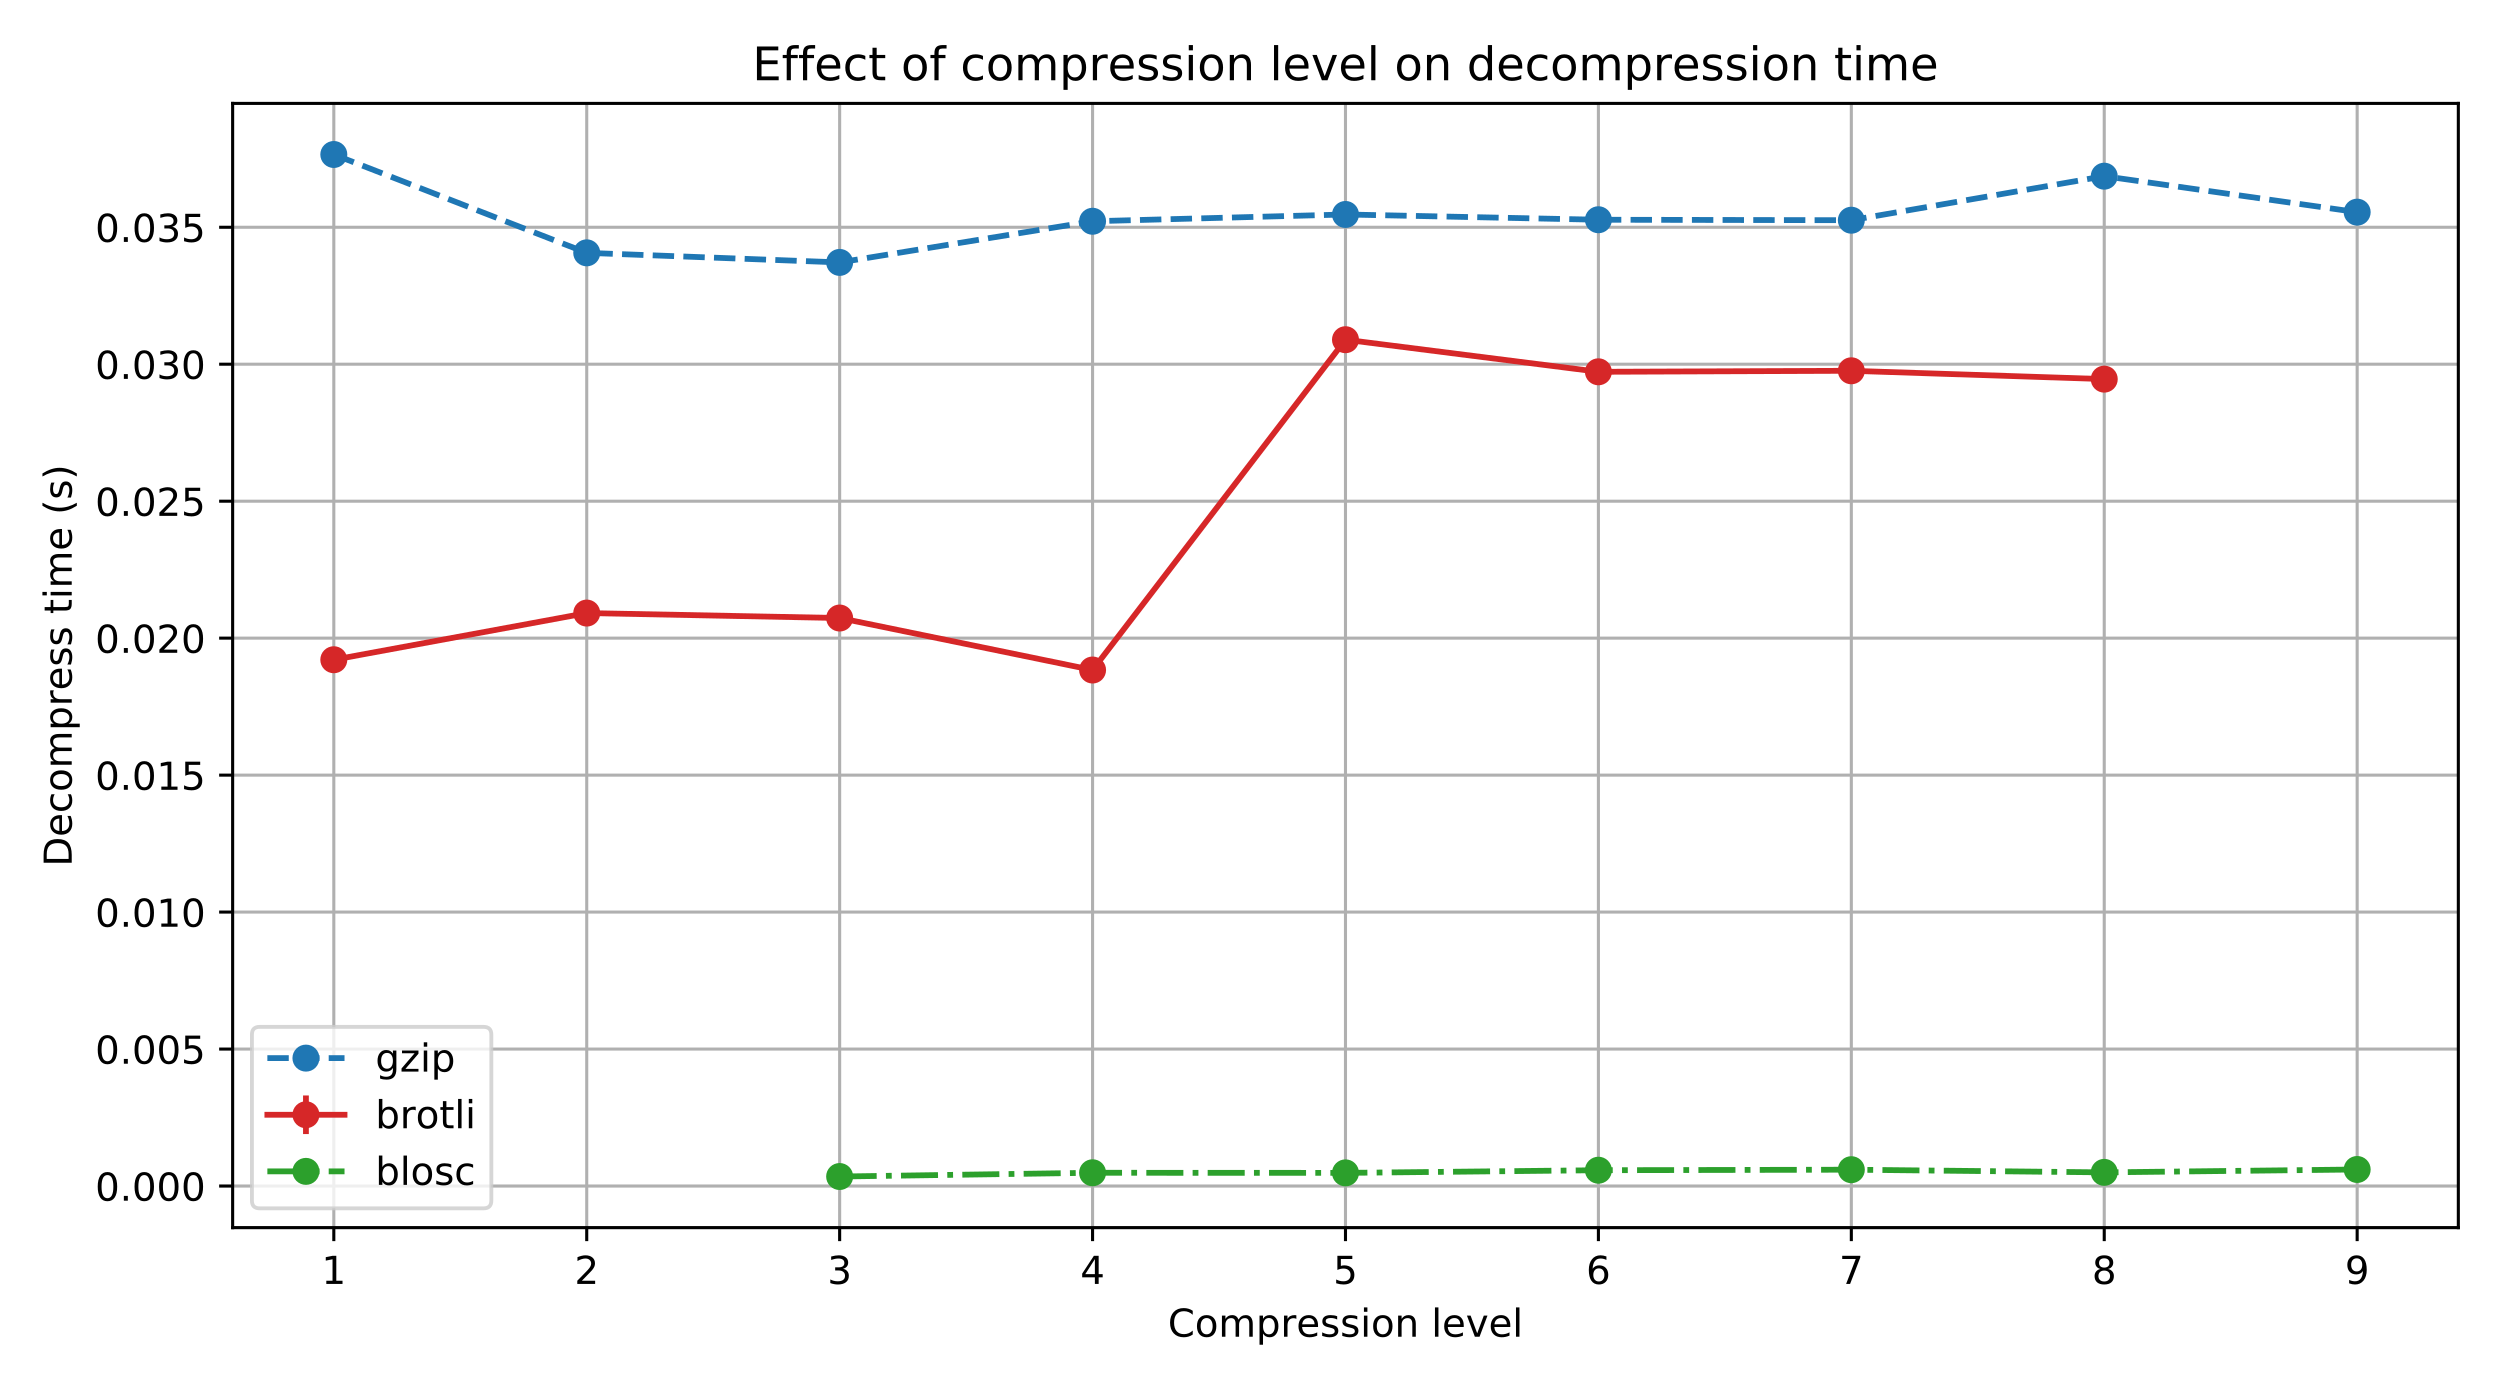 <?xml version="1.0" encoding="utf-8" standalone="no"?>
<!DOCTYPE svg PUBLIC "-//W3C//DTD SVG 1.1//EN"
  "http://www.w3.org/Graphics/SVG/1.1/DTD/svg11.dtd">
<!-- Created with matplotlib (https://matplotlib.org/) -->
<svg height="360pt" version="1.1" viewBox="0 0 648 360" width="648pt" xmlns="http://www.w3.org/2000/svg" xmlns:xlink="http://www.w3.org/1999/xlink">
 <defs>
  <style type="text/css">
*{stroke-linecap:butt;stroke-linejoin:round;}
  </style>
 </defs>
 <g id="figure_1">
  <g id="patch_1">
   <path d="M 0 360 
L 648 360 
L 648 0 
L 0 0 
z
" style="fill:#ffffff;"/>
  </g>
  <g id="axes_1">
   <g id="patch_2">
    <path d="M 60.3 318.2 
L 637.2 318.2 
L 637.2 26.8 
L 60.3 26.8 
z
" style="fill:#ffffff;"/>
   </g>
   <g id="matplotlib.axis_1">
    <g id="xtick_1">
     <g id="line2d_1">
      <path clip-path="url(#p9426f9b25c)" d="M 86.523 318.2 
L 86.523 26.8 
" style="fill:none;stroke:#b0b0b0;stroke-linecap:square;stroke-width:0.8;"/>
     </g>
     <g id="line2d_2">
      <defs>
       <path d="M 0 0 
L 0 3.5 
" id="mb337943e63" style="stroke:#000000;stroke-width:0.8;"/>
      </defs>
      <g>
       <use style="stroke:#000000;stroke-width:0.8;" x="86.523" xlink:href="#mb337943e63" y="318.2"/>
      </g>
     </g>
     <g id="text_1">
      <!-- 1 -->
      <defs>
       <path d="M 12.406 8.297 
L 28.516 8.297 
L 28.516 63.922 
L 10.984 60.406 
L 10.984 69.391 
L 28.422 72.906 
L 38.281 72.906 
L 38.281 8.297 
L 54.391 8.297 
L 54.391 0 
L 12.406 0 
z
" id="DejaVuSans-49"/>
      </defs>
      <g transform="translate(83.341 332.798)scale(0.1 -0.1)">
       <use xlink:href="#DejaVuSans-49"/>
      </g>
     </g>
    </g>
    <g id="xtick_2">
     <g id="line2d_3">
      <path clip-path="url(#p9426f9b25c)" d="M 152.08 318.2 
L 152.08 26.8 
" style="fill:none;stroke:#b0b0b0;stroke-linecap:square;stroke-width:0.8;"/>
     </g>
     <g id="line2d_4">
      <g>
       <use style="stroke:#000000;stroke-width:0.8;" x="152.08" xlink:href="#mb337943e63" y="318.2"/>
      </g>
     </g>
     <g id="text_2">
      <!-- 2 -->
      <defs>
       <path d="M 19.188 8.297 
L 53.609 8.297 
L 53.609 0 
L 7.328 0 
L 7.328 8.297 
Q 12.938 14.109 22.625 23.891 
Q 32.328 33.688 34.812 36.531 
Q 39.547 41.844 41.422 45.531 
Q 43.312 49.219 43.312 52.781 
Q 43.312 58.594 39.234 62.25 
Q 35.156 65.922 28.609 65.922 
Q 23.969 65.922 18.812 64.312 
Q 13.672 62.703 7.812 59.422 
L 7.812 69.391 
Q 13.766 71.781 18.938 73 
Q 24.125 74.219 28.422 74.219 
Q 39.75 74.219 46.484 68.547 
Q 53.219 62.891 53.219 53.422 
Q 53.219 48.922 51.531 44.891 
Q 49.859 40.875 45.406 35.406 
Q 44.188 33.984 37.641 27.219 
Q 31.109 20.453 19.188 8.297 
z
" id="DejaVuSans-50"/>
      </defs>
      <g transform="translate(148.898 332.798)scale(0.1 -0.1)">
       <use xlink:href="#DejaVuSans-50"/>
      </g>
     </g>
    </g>
    <g id="xtick_3">
     <g id="line2d_5">
      <path clip-path="url(#p9426f9b25c)" d="M 217.636 318.2 
L 217.636 26.8 
" style="fill:none;stroke:#b0b0b0;stroke-linecap:square;stroke-width:0.8;"/>
     </g>
     <g id="line2d_6">
      <g>
       <use style="stroke:#000000;stroke-width:0.8;" x="217.636" xlink:href="#mb337943e63" y="318.2"/>
      </g>
     </g>
     <g id="text_3">
      <!-- 3 -->
      <defs>
       <path d="M 40.578 39.312 
Q 47.656 37.797 51.625 33 
Q 55.609 28.219 55.609 21.188 
Q 55.609 10.406 48.188 4.484 
Q 40.766 -1.422 27.094 -1.422 
Q 22.516 -1.422 17.656 -0.516 
Q 12.797 0.391 7.625 2.203 
L 7.625 11.719 
Q 11.719 9.328 16.594 8.109 
Q 21.484 6.891 26.812 6.891 
Q 36.078 6.891 40.938 10.547 
Q 45.797 14.203 45.797 21.188 
Q 45.797 27.641 41.281 31.266 
Q 36.766 34.906 28.719 34.906 
L 20.219 34.906 
L 20.219 43.016 
L 29.109 43.016 
Q 36.375 43.016 40.234 45.922 
Q 44.094 48.828 44.094 54.297 
Q 44.094 59.906 40.109 62.906 
Q 36.141 65.922 28.719 65.922 
Q 24.656 65.922 20.016 65.031 
Q 15.375 64.156 9.812 62.312 
L 9.812 71.094 
Q 15.438 72.656 20.344 73.438 
Q 25.25 74.219 29.594 74.219 
Q 40.828 74.219 47.359 69.109 
Q 53.906 64.016 53.906 55.328 
Q 53.906 49.266 50.438 45.094 
Q 46.969 40.922 40.578 39.312 
z
" id="DejaVuSans-51"/>
      </defs>
      <g transform="translate(214.455 332.798)scale(0.1 -0.1)">
       <use xlink:href="#DejaVuSans-51"/>
      </g>
     </g>
    </g>
    <g id="xtick_4">
     <g id="line2d_7">
      <path clip-path="url(#p9426f9b25c)" d="M 283.193 318.2 
L 283.193 26.8 
" style="fill:none;stroke:#b0b0b0;stroke-linecap:square;stroke-width:0.8;"/>
     </g>
     <g id="line2d_8">
      <g>
       <use style="stroke:#000000;stroke-width:0.8;" x="283.193" xlink:href="#mb337943e63" y="318.2"/>
      </g>
     </g>
     <g id="text_4">
      <!-- 4 -->
      <defs>
       <path d="M 37.797 64.312 
L 12.891 25.391 
L 37.797 25.391 
z
M 35.203 72.906 
L 47.609 72.906 
L 47.609 25.391 
L 58.016 25.391 
L 58.016 17.188 
L 47.609 17.188 
L 47.609 0 
L 37.797 0 
L 37.797 17.188 
L 4.891 17.188 
L 4.891 26.703 
z
" id="DejaVuSans-52"/>
      </defs>
      <g transform="translate(280.012 332.798)scale(0.1 -0.1)">
       <use xlink:href="#DejaVuSans-52"/>
      </g>
     </g>
    </g>
    <g id="xtick_5">
     <g id="line2d_9">
      <path clip-path="url(#p9426f9b25c)" d="M 348.75 318.2 
L 348.75 26.8 
" style="fill:none;stroke:#b0b0b0;stroke-linecap:square;stroke-width:0.8;"/>
     </g>
     <g id="line2d_10">
      <g>
       <use style="stroke:#000000;stroke-width:0.8;" x="348.75" xlink:href="#mb337943e63" y="318.2"/>
      </g>
     </g>
     <g id="text_5">
      <!-- 5 -->
      <defs>
       <path d="M 10.797 72.906 
L 49.516 72.906 
L 49.516 64.594 
L 19.828 64.594 
L 19.828 46.734 
Q 21.969 47.469 24.109 47.828 
Q 26.266 48.188 28.422 48.188 
Q 40.625 48.188 47.75 41.5 
Q 54.891 34.812 54.891 23.391 
Q 54.891 11.625 47.562 5.094 
Q 40.234 -1.422 26.906 -1.422 
Q 22.312 -1.422 17.547 -0.641 
Q 12.797 0.141 7.719 1.703 
L 7.719 11.625 
Q 12.109 9.234 16.797 8.062 
Q 21.484 6.891 26.703 6.891 
Q 35.156 6.891 40.078 11.328 
Q 45.016 15.766 45.016 23.391 
Q 45.016 31 40.078 35.438 
Q 35.156 39.891 26.703 39.891 
Q 22.75 39.891 18.812 39.016 
Q 14.891 38.141 10.797 36.281 
z
" id="DejaVuSans-53"/>
      </defs>
      <g transform="translate(345.569 332.798)scale(0.1 -0.1)">
       <use xlink:href="#DejaVuSans-53"/>
      </g>
     </g>
    </g>
    <g id="xtick_6">
     <g id="line2d_11">
      <path clip-path="url(#p9426f9b25c)" d="M 414.307 318.2 
L 414.307 26.8 
" style="fill:none;stroke:#b0b0b0;stroke-linecap:square;stroke-width:0.8;"/>
     </g>
     <g id="line2d_12">
      <g>
       <use style="stroke:#000000;stroke-width:0.8;" x="414.307" xlink:href="#mb337943e63" y="318.2"/>
      </g>
     </g>
     <g id="text_6">
      <!-- 6 -->
      <defs>
       <path d="M 33.016 40.375 
Q 26.375 40.375 22.484 35.828 
Q 18.609 31.297 18.609 23.391 
Q 18.609 15.531 22.484 10.953 
Q 26.375 6.391 33.016 6.391 
Q 39.656 6.391 43.531 10.953 
Q 47.406 15.531 47.406 23.391 
Q 47.406 31.297 43.531 35.828 
Q 39.656 40.375 33.016 40.375 
z
M 52.594 71.297 
L 52.594 62.312 
Q 48.875 64.062 45.094 64.984 
Q 41.312 65.922 37.594 65.922 
Q 27.828 65.922 22.672 59.328 
Q 17.531 52.734 16.797 39.406 
Q 19.672 43.656 24.016 45.922 
Q 28.375 48.188 33.594 48.188 
Q 44.578 48.188 50.953 41.516 
Q 57.328 34.859 57.328 23.391 
Q 57.328 12.156 50.688 5.359 
Q 44.047 -1.422 33.016 -1.422 
Q 20.359 -1.422 13.672 8.266 
Q 6.984 17.969 6.984 36.375 
Q 6.984 53.656 15.188 63.938 
Q 23.391 74.219 37.203 74.219 
Q 40.922 74.219 44.703 73.484 
Q 48.484 72.75 52.594 71.297 
z
" id="DejaVuSans-54"/>
      </defs>
      <g transform="translate(411.126 332.798)scale(0.1 -0.1)">
       <use xlink:href="#DejaVuSans-54"/>
      </g>
     </g>
    </g>
    <g id="xtick_7">
     <g id="line2d_13">
      <path clip-path="url(#p9426f9b25c)" d="M 479.864 318.2 
L 479.864 26.8 
" style="fill:none;stroke:#b0b0b0;stroke-linecap:square;stroke-width:0.8;"/>
     </g>
     <g id="line2d_14">
      <g>
       <use style="stroke:#000000;stroke-width:0.8;" x="479.864" xlink:href="#mb337943e63" y="318.2"/>
      </g>
     </g>
     <g id="text_7">
      <!-- 7 -->
      <defs>
       <path d="M 8.203 72.906 
L 55.078 72.906 
L 55.078 68.703 
L 28.609 0 
L 18.312 0 
L 43.219 64.594 
L 8.203 64.594 
z
" id="DejaVuSans-55"/>
      </defs>
      <g transform="translate(476.682 332.798)scale(0.1 -0.1)">
       <use xlink:href="#DejaVuSans-55"/>
      </g>
     </g>
    </g>
    <g id="xtick_8">
     <g id="line2d_15">
      <path clip-path="url(#p9426f9b25c)" d="M 545.42 318.2 
L 545.42 26.8 
" style="fill:none;stroke:#b0b0b0;stroke-linecap:square;stroke-width:0.8;"/>
     </g>
     <g id="line2d_16">
      <g>
       <use style="stroke:#000000;stroke-width:0.8;" x="545.42" xlink:href="#mb337943e63" y="318.2"/>
      </g>
     </g>
     <g id="text_8">
      <!-- 8 -->
      <defs>
       <path d="M 31.781 34.625 
Q 24.75 34.625 20.719 30.859 
Q 16.703 27.094 16.703 20.516 
Q 16.703 13.922 20.719 10.156 
Q 24.75 6.391 31.781 6.391 
Q 38.812 6.391 42.859 10.172 
Q 46.922 13.969 46.922 20.516 
Q 46.922 27.094 42.891 30.859 
Q 38.875 34.625 31.781 34.625 
z
M 21.922 38.812 
Q 15.578 40.375 12.031 44.719 
Q 8.5 49.078 8.5 55.328 
Q 8.5 64.062 14.719 69.141 
Q 20.953 74.219 31.781 74.219 
Q 42.672 74.219 48.875 69.141 
Q 55.078 64.062 55.078 55.328 
Q 55.078 49.078 51.531 44.719 
Q 48 40.375 41.703 38.812 
Q 48.828 37.156 52.797 32.312 
Q 56.781 27.484 56.781 20.516 
Q 56.781 9.906 50.312 4.234 
Q 43.844 -1.422 31.781 -1.422 
Q 19.734 -1.422 13.25 4.234 
Q 6.781 9.906 6.781 20.516 
Q 6.781 27.484 10.781 32.312 
Q 14.797 37.156 21.922 38.812 
z
M 18.312 54.391 
Q 18.312 48.734 21.844 45.562 
Q 25.391 42.391 31.781 42.391 
Q 38.141 42.391 41.719 45.562 
Q 45.312 48.734 45.312 54.391 
Q 45.312 60.062 41.719 63.234 
Q 38.141 66.406 31.781 66.406 
Q 25.391 66.406 21.844 63.234 
Q 18.312 60.062 18.312 54.391 
z
" id="DejaVuSans-56"/>
      </defs>
      <g transform="translate(542.239 332.798)scale(0.1 -0.1)">
       <use xlink:href="#DejaVuSans-56"/>
      </g>
     </g>
    </g>
    <g id="xtick_9">
     <g id="line2d_17">
      <path clip-path="url(#p9426f9b25c)" d="M 610.977 318.2 
L 610.977 26.8 
" style="fill:none;stroke:#b0b0b0;stroke-linecap:square;stroke-width:0.8;"/>
     </g>
     <g id="line2d_18">
      <g>
       <use style="stroke:#000000;stroke-width:0.8;" x="610.977" xlink:href="#mb337943e63" y="318.2"/>
      </g>
     </g>
     <g id="text_9">
      <!-- 9 -->
      <defs>
       <path d="M 10.984 1.516 
L 10.984 10.5 
Q 14.703 8.734 18.5 7.812 
Q 22.312 6.891 25.984 6.891 
Q 35.75 6.891 40.891 13.453 
Q 46.047 20.016 46.781 33.406 
Q 43.953 29.203 39.594 26.953 
Q 35.25 24.703 29.984 24.703 
Q 19.047 24.703 12.672 31.312 
Q 6.297 37.938 6.297 49.422 
Q 6.297 60.641 12.938 67.422 
Q 19.578 74.219 30.609 74.219 
Q 43.266 74.219 49.922 64.516 
Q 56.594 54.828 56.594 36.375 
Q 56.594 19.141 48.406 8.859 
Q 40.234 -1.422 26.422 -1.422 
Q 22.703 -1.422 18.891 -0.688 
Q 15.094 0.047 10.984 1.516 
z
M 30.609 32.422 
Q 37.25 32.422 41.125 36.953 
Q 45.016 41.5 45.016 49.422 
Q 45.016 57.281 41.125 61.844 
Q 37.25 66.406 30.609 66.406 
Q 23.969 66.406 20.094 61.844 
Q 16.219 57.281 16.219 49.422 
Q 16.219 41.5 20.094 36.953 
Q 23.969 32.422 30.609 32.422 
z
" id="DejaVuSans-57"/>
      </defs>
      <g transform="translate(607.796 332.798)scale(0.1 -0.1)">
       <use xlink:href="#DejaVuSans-57"/>
      </g>
     </g>
    </g>
    <g id="text_10">
     <!-- Compression level -->
     <defs>
      <path d="M 64.406 67.281 
L 64.406 56.891 
Q 59.422 61.531 53.781 63.812 
Q 48.141 66.109 41.797 66.109 
Q 29.297 66.109 22.656 58.469 
Q 16.016 50.828 16.016 36.375 
Q 16.016 21.969 22.656 14.328 
Q 29.297 6.688 41.797 6.688 
Q 48.141 6.688 53.781 8.984 
Q 59.422 11.281 64.406 15.922 
L 64.406 5.609 
Q 59.234 2.094 53.438 0.328 
Q 47.656 -1.422 41.219 -1.422 
Q 24.656 -1.422 15.125 8.703 
Q 5.609 18.844 5.609 36.375 
Q 5.609 53.953 15.125 64.078 
Q 24.656 74.219 41.219 74.219 
Q 47.75 74.219 53.531 72.484 
Q 59.328 70.75 64.406 67.281 
z
" id="DejaVuSans-67"/>
      <path d="M 30.609 48.391 
Q 23.391 48.391 19.188 42.75 
Q 14.984 37.109 14.984 27.297 
Q 14.984 17.484 19.156 11.844 
Q 23.344 6.203 30.609 6.203 
Q 37.797 6.203 41.984 11.859 
Q 46.188 17.531 46.188 27.297 
Q 46.188 37.016 41.984 42.703 
Q 37.797 48.391 30.609 48.391 
z
M 30.609 56 
Q 42.328 56 49.016 48.375 
Q 55.719 40.766 55.719 27.297 
Q 55.719 13.875 49.016 6.219 
Q 42.328 -1.422 30.609 -1.422 
Q 18.844 -1.422 12.172 6.219 
Q 5.516 13.875 5.516 27.297 
Q 5.516 40.766 12.172 48.375 
Q 18.844 56 30.609 56 
z
" id="DejaVuSans-111"/>
      <path d="M 52 44.188 
Q 55.375 50.25 60.062 53.125 
Q 64.75 56 71.094 56 
Q 79.641 56 84.281 50.016 
Q 88.922 44.047 88.922 33.016 
L 88.922 0 
L 79.891 0 
L 79.891 32.719 
Q 79.891 40.578 77.094 44.375 
Q 74.312 48.188 68.609 48.188 
Q 61.625 48.188 57.562 43.547 
Q 53.516 38.922 53.516 30.906 
L 53.516 0 
L 44.484 0 
L 44.484 32.719 
Q 44.484 40.625 41.703 44.406 
Q 38.922 48.188 33.109 48.188 
Q 26.219 48.188 22.156 43.531 
Q 18.109 38.875 18.109 30.906 
L 18.109 0 
L 9.078 0 
L 9.078 54.688 
L 18.109 54.688 
L 18.109 46.188 
Q 21.188 51.219 25.484 53.609 
Q 29.781 56 35.688 56 
Q 41.656 56 45.828 52.969 
Q 50 49.953 52 44.188 
z
" id="DejaVuSans-109"/>
      <path d="M 18.109 8.203 
L 18.109 -20.797 
L 9.078 -20.797 
L 9.078 54.688 
L 18.109 54.688 
L 18.109 46.391 
Q 20.953 51.266 25.266 53.625 
Q 29.594 56 35.594 56 
Q 45.562 56 51.781 48.094 
Q 58.016 40.188 58.016 27.297 
Q 58.016 14.406 51.781 6.484 
Q 45.562 -1.422 35.594 -1.422 
Q 29.594 -1.422 25.266 0.953 
Q 20.953 3.328 18.109 8.203 
z
M 48.688 27.297 
Q 48.688 37.203 44.609 42.844 
Q 40.531 48.484 33.406 48.484 
Q 26.266 48.484 22.188 42.844 
Q 18.109 37.203 18.109 27.297 
Q 18.109 17.391 22.188 11.75 
Q 26.266 6.109 33.406 6.109 
Q 40.531 6.109 44.609 11.75 
Q 48.688 17.391 48.688 27.297 
z
" id="DejaVuSans-112"/>
      <path d="M 41.109 46.297 
Q 39.594 47.172 37.812 47.578 
Q 36.031 48 33.891 48 
Q 26.266 48 22.188 43.047 
Q 18.109 38.094 18.109 28.812 
L 18.109 0 
L 9.078 0 
L 9.078 54.688 
L 18.109 54.688 
L 18.109 46.188 
Q 20.953 51.172 25.484 53.578 
Q 30.031 56 36.531 56 
Q 37.453 56 38.578 55.875 
Q 39.703 55.766 41.062 55.516 
z
" id="DejaVuSans-114"/>
      <path d="M 56.203 29.594 
L 56.203 25.203 
L 14.891 25.203 
Q 15.484 15.922 20.484 11.062 
Q 25.484 6.203 34.422 6.203 
Q 39.594 6.203 44.453 7.469 
Q 49.312 8.734 54.109 11.281 
L 54.109 2.781 
Q 49.266 0.734 44.188 -0.344 
Q 39.109 -1.422 33.891 -1.422 
Q 20.797 -1.422 13.156 6.188 
Q 5.516 13.812 5.516 26.812 
Q 5.516 40.234 12.766 48.109 
Q 20.016 56 32.328 56 
Q 43.359 56 49.781 48.891 
Q 56.203 41.797 56.203 29.594 
z
M 47.219 32.234 
Q 47.125 39.594 43.094 43.984 
Q 39.062 48.391 32.422 48.391 
Q 24.906 48.391 20.391 44.141 
Q 15.875 39.891 15.188 32.172 
z
" id="DejaVuSans-101"/>
      <path d="M 44.281 53.078 
L 44.281 44.578 
Q 40.484 46.531 36.375 47.5 
Q 32.281 48.484 27.875 48.484 
Q 21.188 48.484 17.844 46.438 
Q 14.5 44.391 14.5 40.281 
Q 14.5 37.156 16.891 35.375 
Q 19.281 33.594 26.516 31.984 
L 29.594 31.297 
Q 39.156 29.25 43.188 25.516 
Q 47.219 21.781 47.219 15.094 
Q 47.219 7.469 41.188 3.016 
Q 35.156 -1.422 24.609 -1.422 
Q 20.219 -1.422 15.453 -0.562 
Q 10.688 0.297 5.422 2 
L 5.422 11.281 
Q 10.406 8.688 15.234 7.391 
Q 20.062 6.109 24.812 6.109 
Q 31.156 6.109 34.562 8.281 
Q 37.984 10.453 37.984 14.406 
Q 37.984 18.062 35.516 20.016 
Q 33.062 21.969 24.703 23.781 
L 21.578 24.516 
Q 13.234 26.266 9.516 29.906 
Q 5.812 33.547 5.812 39.891 
Q 5.812 47.609 11.281 51.797 
Q 16.75 56 26.812 56 
Q 31.781 56 36.172 55.266 
Q 40.578 54.547 44.281 53.078 
z
" id="DejaVuSans-115"/>
      <path d="M 9.422 54.688 
L 18.406 54.688 
L 18.406 0 
L 9.422 0 
z
M 9.422 75.984 
L 18.406 75.984 
L 18.406 64.594 
L 9.422 64.594 
z
" id="DejaVuSans-105"/>
      <path d="M 54.891 33.016 
L 54.891 0 
L 45.906 0 
L 45.906 32.719 
Q 45.906 40.484 42.875 44.328 
Q 39.844 48.188 33.797 48.188 
Q 26.516 48.188 22.312 43.547 
Q 18.109 38.922 18.109 30.906 
L 18.109 0 
L 9.078 0 
L 9.078 54.688 
L 18.109 54.688 
L 18.109 46.188 
Q 21.344 51.125 25.703 53.562 
Q 30.078 56 35.797 56 
Q 45.219 56 50.047 50.172 
Q 54.891 44.344 54.891 33.016 
z
" id="DejaVuSans-110"/>
      <path id="DejaVuSans-32"/>
      <path d="M 9.422 75.984 
L 18.406 75.984 
L 18.406 0 
L 9.422 0 
z
" id="DejaVuSans-108"/>
      <path d="M 2.984 54.688 
L 12.5 54.688 
L 29.594 8.797 
L 46.688 54.688 
L 56.203 54.688 
L 35.688 0 
L 23.484 0 
z
" id="DejaVuSans-118"/>
     </defs>
     <g transform="translate(302.718 346.477)scale(0.1 -0.1)">
      <use xlink:href="#DejaVuSans-67"/>
      <use x="69.824" xlink:href="#DejaVuSans-111"/>
      <use x="131.006" xlink:href="#DejaVuSans-109"/>
      <use x="228.418" xlink:href="#DejaVuSans-112"/>
      <use x="291.895" xlink:href="#DejaVuSans-114"/>
      <use x="332.977" xlink:href="#DejaVuSans-101"/>
      <use x="394.5" xlink:href="#DejaVuSans-115"/>
      <use x="446.6" xlink:href="#DejaVuSans-115"/>
      <use x="498.699" xlink:href="#DejaVuSans-105"/>
      <use x="526.482" xlink:href="#DejaVuSans-111"/>
      <use x="587.664" xlink:href="#DejaVuSans-110"/>
      <use x="651.043" xlink:href="#DejaVuSans-32"/>
      <use x="682.83" xlink:href="#DejaVuSans-108"/>
      <use x="710.613" xlink:href="#DejaVuSans-101"/>
      <use x="772.137" xlink:href="#DejaVuSans-118"/>
      <use x="831.316" xlink:href="#DejaVuSans-101"/>
      <use x="892.84" xlink:href="#DejaVuSans-108"/>
     </g>
    </g>
   </g>
   <g id="matplotlib.axis_2">
    <g id="ytick_1">
     <g id="line2d_19">
      <path clip-path="url(#p9426f9b25c)" d="M 60.3 307.418 
L 637.2 307.418 
" style="fill:none;stroke:#b0b0b0;stroke-linecap:square;stroke-width:0.8;"/>
     </g>
     <g id="line2d_20">
      <defs>
       <path d="M 0 0 
L -3.5 0 
" id="mc6fa6bbc65" style="stroke:#000000;stroke-width:0.8;"/>
      </defs>
      <g>
       <use style="stroke:#000000;stroke-width:0.8;" x="60.3" xlink:href="#mc6fa6bbc65" y="307.418"/>
      </g>
     </g>
     <g id="text_11">
      <!-- 0.000 -->
      <defs>
       <path d="M 31.781 66.406 
Q 24.172 66.406 20.328 58.906 
Q 16.5 51.422 16.5 36.375 
Q 16.5 21.391 20.328 13.891 
Q 24.172 6.391 31.781 6.391 
Q 39.453 6.391 43.281 13.891 
Q 47.125 21.391 47.125 36.375 
Q 47.125 51.422 43.281 58.906 
Q 39.453 66.406 31.781 66.406 
z
M 31.781 74.219 
Q 44.047 74.219 50.516 64.516 
Q 56.984 54.828 56.984 36.375 
Q 56.984 17.969 50.516 8.266 
Q 44.047 -1.422 31.781 -1.422 
Q 19.531 -1.422 13.062 8.266 
Q 6.594 17.969 6.594 36.375 
Q 6.594 54.828 13.062 64.516 
Q 19.531 74.219 31.781 74.219 
z
" id="DejaVuSans-48"/>
       <path d="M 10.688 12.406 
L 21 12.406 
L 21 0 
L 10.688 0 
z
" id="DejaVuSans-46"/>
      </defs>
      <g transform="translate(24.672 311.218)scale(0.1 -0.1)">
       <use xlink:href="#DejaVuSans-48"/>
       <use x="63.623" xlink:href="#DejaVuSans-46"/>
       <use x="95.41" xlink:href="#DejaVuSans-48"/>
       <use x="159.033" xlink:href="#DejaVuSans-48"/>
       <use x="222.656" xlink:href="#DejaVuSans-48"/>
      </g>
     </g>
    </g>
    <g id="ytick_2">
     <g id="line2d_21">
      <path clip-path="url(#p9426f9b25c)" d="M 60.3 271.916 
L 637.2 271.916 
" style="fill:none;stroke:#b0b0b0;stroke-linecap:square;stroke-width:0.8;"/>
     </g>
     <g id="line2d_22">
      <g>
       <use style="stroke:#000000;stroke-width:0.8;" x="60.3" xlink:href="#mc6fa6bbc65" y="271.916"/>
      </g>
     </g>
     <g id="text_12">
      <!-- 0.005 -->
      <g transform="translate(24.672 275.716)scale(0.1 -0.1)">
       <use xlink:href="#DejaVuSans-48"/>
       <use x="63.623" xlink:href="#DejaVuSans-46"/>
       <use x="95.41" xlink:href="#DejaVuSans-48"/>
       <use x="159.033" xlink:href="#DejaVuSans-48"/>
       <use x="222.656" xlink:href="#DejaVuSans-53"/>
      </g>
     </g>
    </g>
    <g id="ytick_3">
     <g id="line2d_23">
      <path clip-path="url(#p9426f9b25c)" d="M 60.3 236.414 
L 637.2 236.414 
" style="fill:none;stroke:#b0b0b0;stroke-linecap:square;stroke-width:0.8;"/>
     </g>
     <g id="line2d_24">
      <g>
       <use style="stroke:#000000;stroke-width:0.8;" x="60.3" xlink:href="#mc6fa6bbc65" y="236.414"/>
      </g>
     </g>
     <g id="text_13">
      <!-- 0.010 -->
      <g transform="translate(24.672 240.213)scale(0.1 -0.1)">
       <use xlink:href="#DejaVuSans-48"/>
       <use x="63.623" xlink:href="#DejaVuSans-46"/>
       <use x="95.41" xlink:href="#DejaVuSans-48"/>
       <use x="159.033" xlink:href="#DejaVuSans-49"/>
       <use x="222.656" xlink:href="#DejaVuSans-48"/>
      </g>
     </g>
    </g>
    <g id="ytick_4">
     <g id="line2d_25">
      <path clip-path="url(#p9426f9b25c)" d="M 60.3 200.912 
L 637.2 200.912 
" style="fill:none;stroke:#b0b0b0;stroke-linecap:square;stroke-width:0.8;"/>
     </g>
     <g id="line2d_26">
      <g>
       <use style="stroke:#000000;stroke-width:0.8;" x="60.3" xlink:href="#mc6fa6bbc65" y="200.912"/>
      </g>
     </g>
     <g id="text_14">
      <!-- 0.015 -->
      <g transform="translate(24.672 204.711)scale(0.1 -0.1)">
       <use xlink:href="#DejaVuSans-48"/>
       <use x="63.623" xlink:href="#DejaVuSans-46"/>
       <use x="95.41" xlink:href="#DejaVuSans-48"/>
       <use x="159.033" xlink:href="#DejaVuSans-49"/>
       <use x="222.656" xlink:href="#DejaVuSans-53"/>
      </g>
     </g>
    </g>
    <g id="ytick_5">
     <g id="line2d_27">
      <path clip-path="url(#p9426f9b25c)" d="M 60.3 165.41 
L 637.2 165.41 
" style="fill:none;stroke:#b0b0b0;stroke-linecap:square;stroke-width:0.8;"/>
     </g>
     <g id="line2d_28">
      <g>
       <use style="stroke:#000000;stroke-width:0.8;" x="60.3" xlink:href="#mc6fa6bbc65" y="165.41"/>
      </g>
     </g>
     <g id="text_15">
      <!-- 0.020 -->
      <g transform="translate(24.672 169.209)scale(0.1 -0.1)">
       <use xlink:href="#DejaVuSans-48"/>
       <use x="63.623" xlink:href="#DejaVuSans-46"/>
       <use x="95.41" xlink:href="#DejaVuSans-48"/>
       <use x="159.033" xlink:href="#DejaVuSans-50"/>
       <use x="222.656" xlink:href="#DejaVuSans-48"/>
      </g>
     </g>
    </g>
    <g id="ytick_6">
     <g id="line2d_29">
      <path clip-path="url(#p9426f9b25c)" d="M 60.3 129.908 
L 637.2 129.908 
" style="fill:none;stroke:#b0b0b0;stroke-linecap:square;stroke-width:0.8;"/>
     </g>
     <g id="line2d_30">
      <g>
       <use style="stroke:#000000;stroke-width:0.8;" x="60.3" xlink:href="#mc6fa6bbc65" y="129.908"/>
      </g>
     </g>
     <g id="text_16">
      <!-- 0.025 -->
      <g transform="translate(24.672 133.707)scale(0.1 -0.1)">
       <use xlink:href="#DejaVuSans-48"/>
       <use x="63.623" xlink:href="#DejaVuSans-46"/>
       <use x="95.41" xlink:href="#DejaVuSans-48"/>
       <use x="159.033" xlink:href="#DejaVuSans-50"/>
       <use x="222.656" xlink:href="#DejaVuSans-53"/>
      </g>
     </g>
    </g>
    <g id="ytick_7">
     <g id="line2d_31">
      <path clip-path="url(#p9426f9b25c)" d="M 60.3 94.405 
L 637.2 94.405 
" style="fill:none;stroke:#b0b0b0;stroke-linecap:square;stroke-width:0.8;"/>
     </g>
     <g id="line2d_32">
      <g>
       <use style="stroke:#000000;stroke-width:0.8;" x="60.3" xlink:href="#mc6fa6bbc65" y="94.405"/>
      </g>
     </g>
     <g id="text_17">
      <!-- 0.030 -->
      <g transform="translate(24.672 98.205)scale(0.1 -0.1)">
       <use xlink:href="#DejaVuSans-48"/>
       <use x="63.623" xlink:href="#DejaVuSans-46"/>
       <use x="95.41" xlink:href="#DejaVuSans-48"/>
       <use x="159.033" xlink:href="#DejaVuSans-51"/>
       <use x="222.656" xlink:href="#DejaVuSans-48"/>
      </g>
     </g>
    </g>
    <g id="ytick_8">
     <g id="line2d_33">
      <path clip-path="url(#p9426f9b25c)" d="M 60.3 58.903 
L 637.2 58.903 
" style="fill:none;stroke:#b0b0b0;stroke-linecap:square;stroke-width:0.8;"/>
     </g>
     <g id="line2d_34">
      <g>
       <use style="stroke:#000000;stroke-width:0.8;" x="60.3" xlink:href="#mc6fa6bbc65" y="58.903"/>
      </g>
     </g>
     <g id="text_18">
      <!-- 0.035 -->
      <g transform="translate(24.672 62.702)scale(0.1 -0.1)">
       <use xlink:href="#DejaVuSans-48"/>
       <use x="63.623" xlink:href="#DejaVuSans-46"/>
       <use x="95.41" xlink:href="#DejaVuSans-48"/>
       <use x="159.033" xlink:href="#DejaVuSans-51"/>
       <use x="222.656" xlink:href="#DejaVuSans-53"/>
      </g>
     </g>
    </g>
    <g id="text_19">
     <!-- Decompress time (s) -->
     <defs>
      <path d="M 19.672 64.797 
L 19.672 8.109 
L 31.594 8.109 
Q 46.688 8.109 53.688 14.938 
Q 60.688 21.781 60.688 36.531 
Q 60.688 51.172 53.688 57.984 
Q 46.688 64.797 31.594 64.797 
z
M 9.812 72.906 
L 30.078 72.906 
Q 51.266 72.906 61.172 64.094 
Q 71.094 55.281 71.094 36.531 
Q 71.094 17.672 61.125 8.828 
Q 51.172 0 30.078 0 
L 9.812 0 
z
" id="DejaVuSans-68"/>
      <path d="M 48.781 52.594 
L 48.781 44.188 
Q 44.969 46.297 41.141 47.344 
Q 37.312 48.391 33.406 48.391 
Q 24.656 48.391 19.812 42.844 
Q 14.984 37.312 14.984 27.297 
Q 14.984 17.281 19.812 11.734 
Q 24.656 6.203 33.406 6.203 
Q 37.312 6.203 41.141 7.25 
Q 44.969 8.297 48.781 10.406 
L 48.781 2.094 
Q 45.016 0.344 40.984 -0.531 
Q 36.969 -1.422 32.422 -1.422 
Q 20.062 -1.422 12.781 6.344 
Q 5.516 14.109 5.516 27.297 
Q 5.516 40.672 12.859 48.328 
Q 20.219 56 33.016 56 
Q 37.156 56 41.109 55.141 
Q 45.062 54.297 48.781 52.594 
z
" id="DejaVuSans-99"/>
      <path d="M 18.312 70.219 
L 18.312 54.688 
L 36.812 54.688 
L 36.812 47.703 
L 18.312 47.703 
L 18.312 18.016 
Q 18.312 11.328 20.141 9.422 
Q 21.969 7.516 27.594 7.516 
L 36.812 7.516 
L 36.812 0 
L 27.594 0 
Q 17.188 0 13.234 3.875 
Q 9.281 7.766 9.281 18.016 
L 9.281 47.703 
L 2.688 47.703 
L 2.688 54.688 
L 9.281 54.688 
L 9.281 70.219 
z
" id="DejaVuSans-116"/>
      <path d="M 31 75.875 
Q 24.469 64.656 21.281 53.656 
Q 18.109 42.672 18.109 31.391 
Q 18.109 20.125 21.312 9.062 
Q 24.516 -2 31 -13.188 
L 23.188 -13.188 
Q 15.875 -1.703 12.234 9.375 
Q 8.594 20.453 8.594 31.391 
Q 8.594 42.281 12.203 53.312 
Q 15.828 64.359 23.188 75.875 
z
" id="DejaVuSans-40"/>
      <path d="M 8.016 75.875 
L 15.828 75.875 
Q 23.141 64.359 26.781 53.312 
Q 30.422 42.281 30.422 31.391 
Q 30.422 20.453 26.781 9.375 
Q 23.141 -1.703 15.828 -13.188 
L 8.016 -13.188 
Q 14.5 -2 17.703 9.062 
Q 20.906 20.125 20.906 31.391 
Q 20.906 42.672 17.703 53.656 
Q 14.5 64.656 8.016 75.875 
z
" id="DejaVuSans-41"/>
     </defs>
     <g transform="translate(18.592 224.6)rotate(-90)scale(0.1 -0.1)">
      <use xlink:href="#DejaVuSans-68"/>
      <use x="77.002" xlink:href="#DejaVuSans-101"/>
      <use x="138.525" xlink:href="#DejaVuSans-99"/>
      <use x="193.506" xlink:href="#DejaVuSans-111"/>
      <use x="254.688" xlink:href="#DejaVuSans-109"/>
      <use x="352.1" xlink:href="#DejaVuSans-112"/>
      <use x="415.576" xlink:href="#DejaVuSans-114"/>
      <use x="456.658" xlink:href="#DejaVuSans-101"/>
      <use x="518.182" xlink:href="#DejaVuSans-115"/>
      <use x="570.281" xlink:href="#DejaVuSans-115"/>
      <use x="622.381" xlink:href="#DejaVuSans-32"/>
      <use x="654.168" xlink:href="#DejaVuSans-116"/>
      <use x="693.377" xlink:href="#DejaVuSans-105"/>
      <use x="721.16" xlink:href="#DejaVuSans-109"/>
      <use x="818.572" xlink:href="#DejaVuSans-101"/>
      <use x="880.096" xlink:href="#DejaVuSans-32"/>
      <use x="911.883" xlink:href="#DejaVuSans-40"/>
      <use x="950.896" xlink:href="#DejaVuSans-115"/>
      <use x="1002.996" xlink:href="#DejaVuSans-41"/>
     </g>
    </g>
   </g>
   <g id="LineCollection_1">
    <path clip-path="url(#p9426f9b25c)" d="M 86.523 171.296 
L 86.523 170.71 
" style="fill:none;stroke:#d62728;stroke-width:1.5;"/>
    <path clip-path="url(#p9426f9b25c)" d="M 152.08 159.438 
L 152.08 158.378 
" style="fill:none;stroke:#d62728;stroke-width:1.5;"/>
    <path clip-path="url(#p9426f9b25c)" d="M 217.636 160.641 
L 217.636 159.745 
" style="fill:none;stroke:#d62728;stroke-width:1.5;"/>
    <path clip-path="url(#p9426f9b25c)" d="M 283.193 173.991 
L 283.193 173.346 
" style="fill:none;stroke:#d62728;stroke-width:1.5;"/>
    <path clip-path="url(#p9426f9b25c)" d="M 348.75 88.499 
L 348.75 87.604 
" style="fill:none;stroke:#d62728;stroke-width:1.5;"/>
    <path clip-path="url(#p9426f9b25c)" d="M 414.307 96.861 
L 414.307 95.882 
" style="fill:none;stroke:#d62728;stroke-width:1.5;"/>
    <path clip-path="url(#p9426f9b25c)" d="M 479.864 96.392 
L 479.864 95.826 
" style="fill:none;stroke:#d62728;stroke-width:1.5;"/>
    <path clip-path="url(#p9426f9b25c)" d="M 545.42 98.748 
L 545.42 97.791 
" style="fill:none;stroke:#d62728;stroke-width:1.5;"/>
   </g>
   <g id="line2d_35">
    <path clip-path="url(#p9426f9b25c)" d="M 86.523 40.045 
L 152.08 65.536 
L 217.636 68.017 
L 283.193 57.35 
L 348.75 55.589 
L 414.307 56.956 
L 479.864 57.079 
L 545.42 45.665 
L 610.977 54.99 
" style="fill:none;stroke:#1f77b4;stroke-dasharray:5.55,2.4;stroke-dashoffset:0;stroke-width:1.5;"/>
    <defs>
     <path d="M 0 3 
C 0.796 3 1.559 2.684 2.121 2.121 
C 2.684 1.559 3 0.796 3 0 
C 3 -0.796 2.684 -1.559 2.121 -2.121 
C 1.559 -2.684 0.796 -3 0 -3 
C -0.796 -3 -1.559 -2.684 -2.121 -2.121 
C -2.684 -1.559 -3 -0.796 -3 0 
C -3 0.796 -2.684 1.559 -2.121 2.121 
C -1.559 2.684 -0.796 3 0 3 
z
" id="mdf6a84f13b" style="stroke:#1f77b4;"/>
    </defs>
    <g clip-path="url(#p9426f9b25c)">
     <use style="fill:#1f77b4;stroke:#1f77b4;" x="86.523" xlink:href="#mdf6a84f13b" y="40.045"/>
     <use style="fill:#1f77b4;stroke:#1f77b4;" x="152.08" xlink:href="#mdf6a84f13b" y="65.536"/>
     <use style="fill:#1f77b4;stroke:#1f77b4;" x="217.636" xlink:href="#mdf6a84f13b" y="68.017"/>
     <use style="fill:#1f77b4;stroke:#1f77b4;" x="283.193" xlink:href="#mdf6a84f13b" y="57.35"/>
     <use style="fill:#1f77b4;stroke:#1f77b4;" x="348.75" xlink:href="#mdf6a84f13b" y="55.589"/>
     <use style="fill:#1f77b4;stroke:#1f77b4;" x="414.307" xlink:href="#mdf6a84f13b" y="56.956"/>
     <use style="fill:#1f77b4;stroke:#1f77b4;" x="479.864" xlink:href="#mdf6a84f13b" y="57.079"/>
     <use style="fill:#1f77b4;stroke:#1f77b4;" x="545.42" xlink:href="#mdf6a84f13b" y="45.665"/>
     <use style="fill:#1f77b4;stroke:#1f77b4;" x="610.977" xlink:href="#mdf6a84f13b" y="54.99"/>
    </g>
   </g>
   <g id="line2d_36">
    <path clip-path="url(#p9426f9b25c)" d="M 86.523 171.003 
L 152.08 158.908 
L 217.636 160.193 
L 283.193 173.669 
L 348.75 88.052 
L 414.307 96.371 
L 479.864 96.109 
L 545.42 98.27 
" style="fill:none;stroke:#d62728;stroke-linecap:square;stroke-width:1.5;"/>
    <defs>
     <path d="M 0 3 
C 0.796 3 1.559 2.684 2.121 2.121 
C 2.684 1.559 3 0.796 3 0 
C 3 -0.796 2.684 -1.559 2.121 -2.121 
C 1.559 -2.684 0.796 -3 0 -3 
C -0.796 -3 -1.559 -2.684 -2.121 -2.121 
C -2.684 -1.559 -3 -0.796 -3 0 
C -3 0.796 -2.684 1.559 -2.121 2.121 
C -1.559 2.684 -0.796 3 0 3 
z
" id="m9d23a67f10" style="stroke:#d62728;"/>
    </defs>
    <g clip-path="url(#p9426f9b25c)">
     <use style="fill:#d62728;stroke:#d62728;" x="86.523" xlink:href="#m9d23a67f10" y="171.003"/>
     <use style="fill:#d62728;stroke:#d62728;" x="152.08" xlink:href="#m9d23a67f10" y="158.908"/>
     <use style="fill:#d62728;stroke:#d62728;" x="217.636" xlink:href="#m9d23a67f10" y="160.193"/>
     <use style="fill:#d62728;stroke:#d62728;" x="283.193" xlink:href="#m9d23a67f10" y="173.669"/>
     <use style="fill:#d62728;stroke:#d62728;" x="348.75" xlink:href="#m9d23a67f10" y="88.052"/>
     <use style="fill:#d62728;stroke:#d62728;" x="414.307" xlink:href="#m9d23a67f10" y="96.371"/>
     <use style="fill:#d62728;stroke:#d62728;" x="479.864" xlink:href="#m9d23a67f10" y="96.109"/>
     <use style="fill:#d62728;stroke:#d62728;" x="545.42" xlink:href="#m9d23a67f10" y="98.27"/>
    </g>
   </g>
   <g id="line2d_37">
    <path clip-path="url(#p9426f9b25c)" d="M 217.636 304.955 
L 283.193 303.983 
L 348.75 304.01 
L 414.307 303.322 
L 479.864 303.184 
L 545.42 303.879 
L 610.977 303.131 
" style="fill:none;stroke:#2ca02c;stroke-dasharray:9.6,2.4,1.5,2.4;stroke-dashoffset:0;stroke-width:1.5;"/>
    <defs>
     <path d="M 0 3 
C 0.796 3 1.559 2.684 2.121 2.121 
C 2.684 1.559 3 0.796 3 0 
C 3 -0.796 2.684 -1.559 2.121 -2.121 
C 1.559 -2.684 0.796 -3 0 -3 
C -0.796 -3 -1.559 -2.684 -2.121 -2.121 
C -2.684 -1.559 -3 -0.796 -3 0 
C -3 0.796 -2.684 1.559 -2.121 2.121 
C -1.559 2.684 -0.796 3 0 3 
z
" id="m7b74abe02b" style="stroke:#2ca02c;"/>
    </defs>
    <g clip-path="url(#p9426f9b25c)">
     <use style="fill:#2ca02c;stroke:#2ca02c;" x="217.636" xlink:href="#m7b74abe02b" y="304.955"/>
     <use style="fill:#2ca02c;stroke:#2ca02c;" x="283.193" xlink:href="#m7b74abe02b" y="303.983"/>
     <use style="fill:#2ca02c;stroke:#2ca02c;" x="348.75" xlink:href="#m7b74abe02b" y="304.01"/>
     <use style="fill:#2ca02c;stroke:#2ca02c;" x="414.307" xlink:href="#m7b74abe02b" y="303.322"/>
     <use style="fill:#2ca02c;stroke:#2ca02c;" x="479.864" xlink:href="#m7b74abe02b" y="303.184"/>
     <use style="fill:#2ca02c;stroke:#2ca02c;" x="545.42" xlink:href="#m7b74abe02b" y="303.879"/>
     <use style="fill:#2ca02c;stroke:#2ca02c;" x="610.977" xlink:href="#m7b74abe02b" y="303.131"/>
    </g>
   </g>
   <g id="patch_3">
    <path d="M 60.3 318.2 
L 60.3 26.8 
" style="fill:none;stroke:#000000;stroke-linecap:square;stroke-linejoin:miter;stroke-width:0.8;"/>
   </g>
   <g id="patch_4">
    <path d="M 637.2 318.2 
L 637.2 26.8 
" style="fill:none;stroke:#000000;stroke-linecap:square;stroke-linejoin:miter;stroke-width:0.8;"/>
   </g>
   <g id="patch_5">
    <path d="M 60.3 318.2 
L 637.2 318.2 
" style="fill:none;stroke:#000000;stroke-linecap:square;stroke-linejoin:miter;stroke-width:0.8;"/>
   </g>
   <g id="patch_6">
    <path d="M 60.3 26.8 
L 637.2 26.8 
" style="fill:none;stroke:#000000;stroke-linecap:square;stroke-linejoin:miter;stroke-width:0.8;"/>
   </g>
   <g id="text_20">
    <!-- Effect of compression level on decompression time -->
    <defs>
     <path d="M 9.812 72.906 
L 55.906 72.906 
L 55.906 64.594 
L 19.672 64.594 
L 19.672 43.016 
L 54.391 43.016 
L 54.391 34.719 
L 19.672 34.719 
L 19.672 8.297 
L 56.781 8.297 
L 56.781 0 
L 9.812 0 
z
" id="DejaVuSans-69"/>
     <path d="M 37.109 75.984 
L 37.109 68.5 
L 28.516 68.5 
Q 23.688 68.5 21.797 66.547 
Q 19.922 64.594 19.922 59.516 
L 19.922 54.688 
L 34.719 54.688 
L 34.719 47.703 
L 19.922 47.703 
L 19.922 0 
L 10.891 0 
L 10.891 47.703 
L 2.297 47.703 
L 2.297 54.688 
L 10.891 54.688 
L 10.891 58.5 
Q 10.891 67.625 15.141 71.797 
Q 19.391 75.984 28.609 75.984 
z
" id="DejaVuSans-102"/>
     <path d="M 45.406 46.391 
L 45.406 75.984 
L 54.391 75.984 
L 54.391 0 
L 45.406 0 
L 45.406 8.203 
Q 42.578 3.328 38.25 0.953 
Q 33.938 -1.422 27.875 -1.422 
Q 17.969 -1.422 11.734 6.484 
Q 5.516 14.406 5.516 27.297 
Q 5.516 40.188 11.734 48.094 
Q 17.969 56 27.875 56 
Q 33.938 56 38.25 53.625 
Q 42.578 51.266 45.406 46.391 
z
M 14.797 27.297 
Q 14.797 17.391 18.875 11.75 
Q 22.953 6.109 30.078 6.109 
Q 37.203 6.109 41.297 11.75 
Q 45.406 17.391 45.406 27.297 
Q 45.406 37.203 41.297 42.844 
Q 37.203 48.484 30.078 48.484 
Q 22.953 48.484 18.875 42.844 
Q 14.797 37.203 14.797 27.297 
z
" id="DejaVuSans-100"/>
    </defs>
    <g transform="translate(195.023 20.8)scale(0.12 -0.12)">
     <use xlink:href="#DejaVuSans-69"/>
     <use x="63.184" xlink:href="#DejaVuSans-102"/>
     <use x="98.389" xlink:href="#DejaVuSans-102"/>
     <use x="133.594" xlink:href="#DejaVuSans-101"/>
     <use x="195.117" xlink:href="#DejaVuSans-99"/>
     <use x="250.098" xlink:href="#DejaVuSans-116"/>
     <use x="289.307" xlink:href="#DejaVuSans-32"/>
     <use x="321.094" xlink:href="#DejaVuSans-111"/>
     <use x="382.275" xlink:href="#DejaVuSans-102"/>
     <use x="417.48" xlink:href="#DejaVuSans-32"/>
     <use x="449.268" xlink:href="#DejaVuSans-99"/>
     <use x="504.248" xlink:href="#DejaVuSans-111"/>
     <use x="565.43" xlink:href="#DejaVuSans-109"/>
     <use x="662.842" xlink:href="#DejaVuSans-112"/>
     <use x="726.318" xlink:href="#DejaVuSans-114"/>
     <use x="767.4" xlink:href="#DejaVuSans-101"/>
     <use x="828.924" xlink:href="#DejaVuSans-115"/>
     <use x="881.023" xlink:href="#DejaVuSans-115"/>
     <use x="933.123" xlink:href="#DejaVuSans-105"/>
     <use x="960.906" xlink:href="#DejaVuSans-111"/>
     <use x="1022.088" xlink:href="#DejaVuSans-110"/>
     <use x="1085.467" xlink:href="#DejaVuSans-32"/>
     <use x="1117.254" xlink:href="#DejaVuSans-108"/>
     <use x="1145.037" xlink:href="#DejaVuSans-101"/>
     <use x="1206.561" xlink:href="#DejaVuSans-118"/>
     <use x="1265.74" xlink:href="#DejaVuSans-101"/>
     <use x="1327.264" xlink:href="#DejaVuSans-108"/>
     <use x="1355.047" xlink:href="#DejaVuSans-32"/>
     <use x="1386.834" xlink:href="#DejaVuSans-111"/>
     <use x="1448.016" xlink:href="#DejaVuSans-110"/>
     <use x="1511.395" xlink:href="#DejaVuSans-32"/>
     <use x="1543.182" xlink:href="#DejaVuSans-100"/>
     <use x="1606.658" xlink:href="#DejaVuSans-101"/>
     <use x="1668.182" xlink:href="#DejaVuSans-99"/>
     <use x="1723.162" xlink:href="#DejaVuSans-111"/>
     <use x="1784.344" xlink:href="#DejaVuSans-109"/>
     <use x="1881.756" xlink:href="#DejaVuSans-112"/>
     <use x="1945.232" xlink:href="#DejaVuSans-114"/>
     <use x="1986.314" xlink:href="#DejaVuSans-101"/>
     <use x="2047.838" xlink:href="#DejaVuSans-115"/>
     <use x="2099.938" xlink:href="#DejaVuSans-115"/>
     <use x="2152.037" xlink:href="#DejaVuSans-105"/>
     <use x="2179.82" xlink:href="#DejaVuSans-111"/>
     <use x="2241.002" xlink:href="#DejaVuSans-110"/>
     <use x="2304.381" xlink:href="#DejaVuSans-32"/>
     <use x="2336.168" xlink:href="#DejaVuSans-116"/>
     <use x="2375.377" xlink:href="#DejaVuSans-105"/>
     <use x="2403.16" xlink:href="#DejaVuSans-109"/>
     <use x="2500.572" xlink:href="#DejaVuSans-101"/>
    </g>
   </g>
   <g id="legend_1">
    <g id="patch_7">
     <path d="M 67.3 313.2 
L 125.352 313.2 
Q 127.352 313.2 127.352 311.2 
L 127.352 268.166 
Q 127.352 266.166 125.352 266.166 
L 67.3 266.166 
Q 65.3 266.166 65.3 268.166 
L 65.3 311.2 
Q 65.3 313.2 67.3 313.2 
z
" style="fill:#ffffff;opacity:0.8;stroke:#cccccc;stroke-linejoin:miter;"/>
    </g>
    <g id="line2d_38">
     <path d="M 69.3 274.264 
L 89.3 274.264 
" style="fill:none;stroke:#1f77b4;stroke-dasharray:5.55,2.4;stroke-dashoffset:0;stroke-width:1.5;"/>
    </g>
    <g id="line2d_39">
     <g>
      <use style="fill:#1f77b4;stroke:#1f77b4;" x="79.3" xlink:href="#mdf6a84f13b" y="274.264"/>
     </g>
    </g>
    <g id="text_21">
     <!-- gzip -->
     <defs>
      <path d="M 45.406 27.984 
Q 45.406 37.75 41.375 43.109 
Q 37.359 48.484 30.078 48.484 
Q 22.859 48.484 18.828 43.109 
Q 14.797 37.75 14.797 27.984 
Q 14.797 18.266 18.828 12.891 
Q 22.859 7.516 30.078 7.516 
Q 37.359 7.516 41.375 12.891 
Q 45.406 18.266 45.406 27.984 
z
M 54.391 6.781 
Q 54.391 -7.172 48.188 -13.984 
Q 42 -20.797 29.203 -20.797 
Q 24.469 -20.797 20.266 -20.094 
Q 16.062 -19.391 12.109 -17.922 
L 12.109 -9.188 
Q 16.062 -11.328 19.922 -12.344 
Q 23.781 -13.375 27.781 -13.375 
Q 36.625 -13.375 41.016 -8.766 
Q 45.406 -4.156 45.406 5.172 
L 45.406 9.625 
Q 42.625 4.781 38.281 2.391 
Q 33.938 0 27.875 0 
Q 17.828 0 11.672 7.656 
Q 5.516 15.328 5.516 27.984 
Q 5.516 40.672 11.672 48.328 
Q 17.828 56 27.875 56 
Q 33.938 56 38.281 53.609 
Q 42.625 51.219 45.406 46.391 
L 45.406 54.688 
L 54.391 54.688 
z
" id="DejaVuSans-103"/>
      <path d="M 5.516 54.688 
L 48.188 54.688 
L 48.188 46.484 
L 14.406 7.172 
L 48.188 7.172 
L 48.188 0 
L 4.297 0 
L 4.297 8.203 
L 38.094 47.516 
L 5.516 47.516 
z
" id="DejaVuSans-122"/>
     </defs>
     <g transform="translate(97.3 277.764)scale(0.1 -0.1)">
      <use xlink:href="#DejaVuSans-103"/>
      <use x="63.477" xlink:href="#DejaVuSans-122"/>
      <use x="115.967" xlink:href="#DejaVuSans-105"/>
      <use x="143.75" xlink:href="#DejaVuSans-112"/>
     </g>
    </g>
    <g id="LineCollection_2">
     <path d="M 79.3 293.942 
L 79.3 283.942 
" style="fill:none;stroke:#d62728;stroke-width:1.5;"/>
    </g>
    <g id="line2d_40">
     <path d="M 69.3 288.942 
L 89.3 288.942 
" style="fill:none;stroke:#d62728;stroke-linecap:square;stroke-width:1.5;"/>
    </g>
    <g id="line2d_41">
     <g>
      <use style="fill:#d62728;stroke:#d62728;" x="79.3" xlink:href="#m9d23a67f10" y="288.942"/>
     </g>
    </g>
    <g id="text_22">
     <!-- brotli -->
     <defs>
      <path d="M 48.688 27.297 
Q 48.688 37.203 44.609 42.844 
Q 40.531 48.484 33.406 48.484 
Q 26.266 48.484 22.188 42.844 
Q 18.109 37.203 18.109 27.297 
Q 18.109 17.391 22.188 11.75 
Q 26.266 6.109 33.406 6.109 
Q 40.531 6.109 44.609 11.75 
Q 48.688 17.391 48.688 27.297 
z
M 18.109 46.391 
Q 20.953 51.266 25.266 53.625 
Q 29.594 56 35.594 56 
Q 45.562 56 51.781 48.094 
Q 58.016 40.188 58.016 27.297 
Q 58.016 14.406 51.781 6.484 
Q 45.562 -1.422 35.594 -1.422 
Q 29.594 -1.422 25.266 0.953 
Q 20.953 3.328 18.109 8.203 
L 18.109 0 
L 9.078 0 
L 9.078 75.984 
L 18.109 75.984 
z
" id="DejaVuSans-98"/>
     </defs>
     <g transform="translate(97.3 292.442)scale(0.1 -0.1)">
      <use xlink:href="#DejaVuSans-98"/>
      <use x="63.477" xlink:href="#DejaVuSans-114"/>
      <use x="104.559" xlink:href="#DejaVuSans-111"/>
      <use x="165.74" xlink:href="#DejaVuSans-116"/>
      <use x="204.949" xlink:href="#DejaVuSans-108"/>
      <use x="232.732" xlink:href="#DejaVuSans-105"/>
     </g>
    </g>
    <g id="line2d_42">
     <path d="M 69.3 303.62 
L 89.3 303.62 
" style="fill:none;stroke:#2ca02c;stroke-dasharray:9.6,2.4,1.5,2.4;stroke-dashoffset:0;stroke-width:1.5;"/>
    </g>
    <g id="line2d_43">
     <g>
      <use style="fill:#2ca02c;stroke:#2ca02c;" x="79.3" xlink:href="#m7b74abe02b" y="303.62"/>
     </g>
    </g>
    <g id="text_23">
     <!-- blosc -->
     <g transform="translate(97.3 307.12)scale(0.1 -0.1)">
      <use xlink:href="#DejaVuSans-98"/>
      <use x="63.477" xlink:href="#DejaVuSans-108"/>
      <use x="91.26" xlink:href="#DejaVuSans-111"/>
      <use x="152.441" xlink:href="#DejaVuSans-115"/>
      <use x="204.541" xlink:href="#DejaVuSans-99"/>
     </g>
    </g>
   </g>
  </g>
 </g>
 <defs>
  <clipPath id="p9426f9b25c">
   <rect height="291.4" width="576.9" x="60.3" y="26.8"/>
  </clipPath>
 </defs>
</svg>
